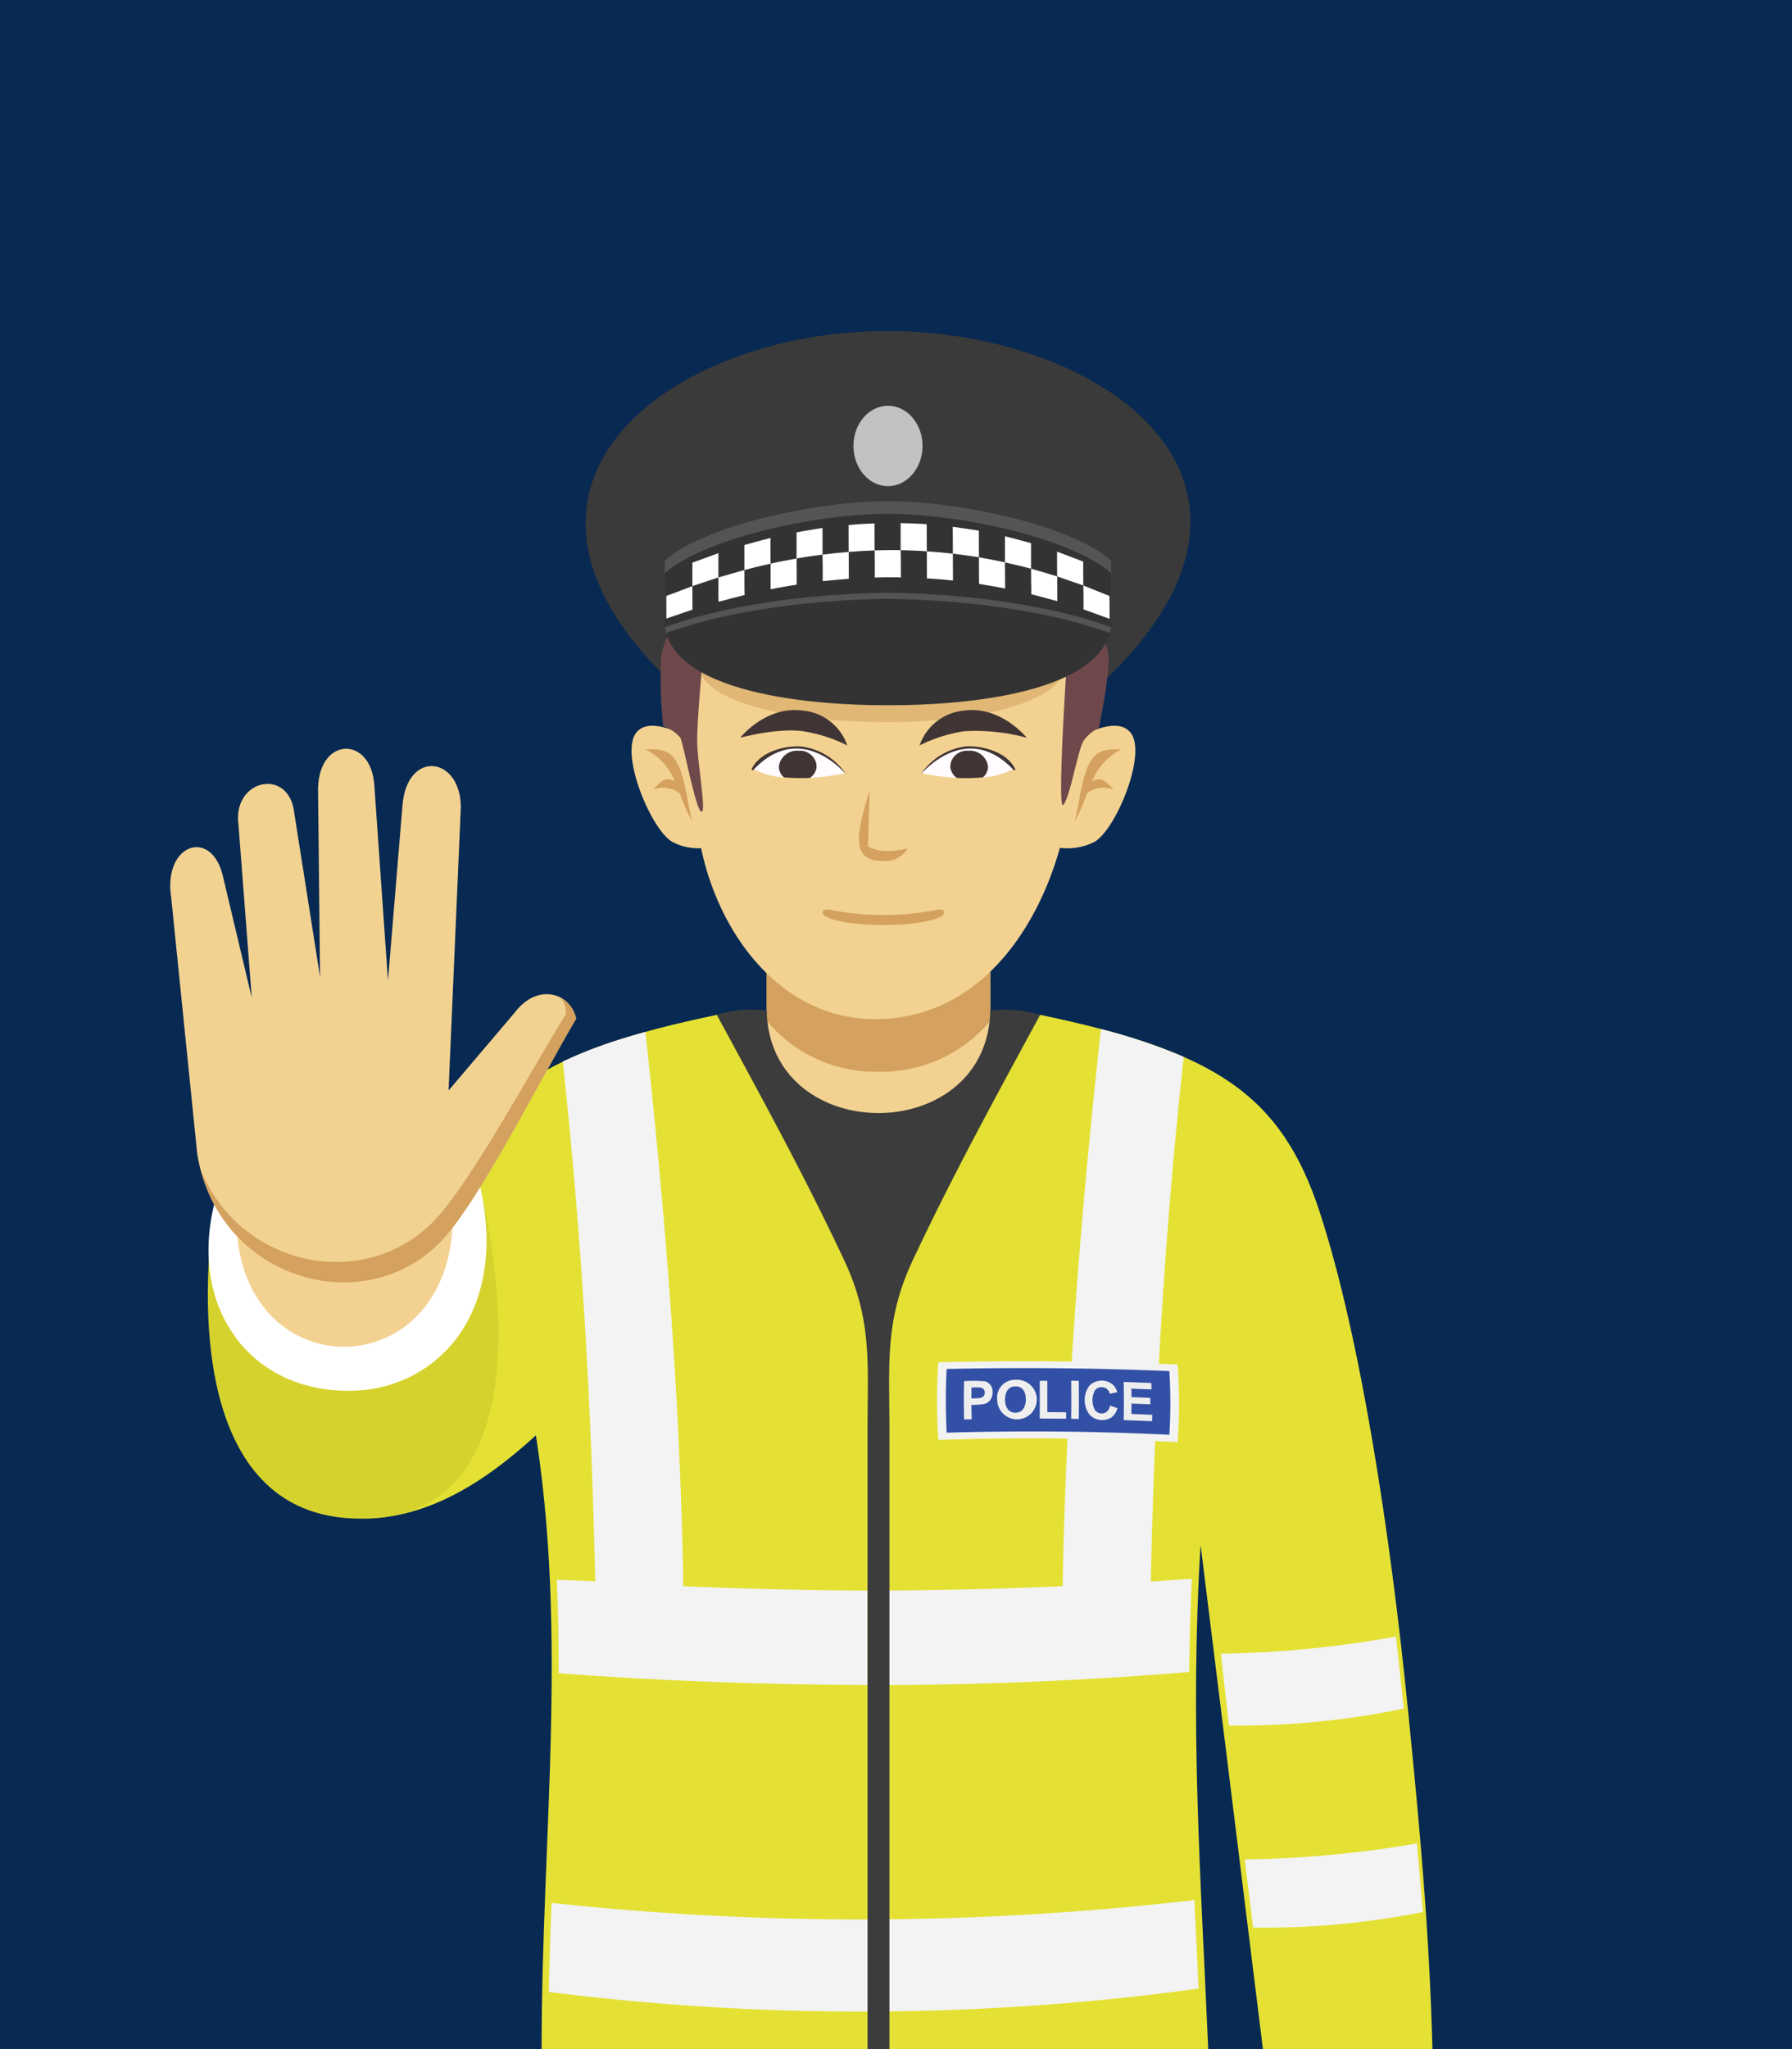 <svg xmlns="http://www.w3.org/2000/svg" xmlns:xlink="http://www.w3.org/1999/xlink" width="210" height="240" viewBox="0 0 210 240">
  <defs>
    <clipPath id="clip-path">
      <rect id="Rectángulo_401514" data-name="Rectángulo 401514" width="147.923" height="201.234" transform="translate(0 0)" fill="none"/>
    </clipPath>
  </defs>
  <g id="Grupo_1100232" data-name="Grupo 1100232" transform="translate(-390 -5931)">
    <rect id="Rectángulo_401515" data-name="Rectángulo 401515" width="210" height="240" transform="translate(390 5931)" fill="#082952"/>
    <g id="Grupo_1099361" data-name="Grupo 1099361" transform="translate(409.949 5969.771)">
      <g id="Grupo_1099360" data-name="Grupo 1099360" transform="translate(0 -0.004)" clip-path="url(#clip-path)">
        <path id="Trazado_876317" data-name="Trazado 876317" d="M226.622,797.178c4.967,8.768,10.011,21.472,9.643,32.437-7.643,8.372-16.949,18.558-28.726,18.785-.079-29.172,9.287-46.1,19.083-51.223" transform="translate(-184.661 -709.302)" fill="#e4e134" fill-rule="evenodd"/>
        <path id="Trazado_876318" data-name="Trazado 876318" d="M57.011,916.418c-17.566-.673-18.281-22.911-16.265-36.821,3.143-6.783,16.921-6.785,30.438-4.849,3.725,14.092,7.355,42.494-14.173,41.67" transform="translate(-35.555 -777.331)" fill="#d5d22d" fill-rule="evenodd"/>
        <path id="Trazado_876319" data-name="Trazado 876319" d="M41.4,891.318c1.781-3.529,17.513-5.345,30.7-3.409,4.35,15.99-4.439,25.29-14.532,25.543-12.123.307-19.324-9.881-16.164-22.135" transform="translate(-36.177 -789.33)" fill="#fff" fill-rule="evenodd"/>
        <path id="Trazado_876320" data-name="Trazado 876320" d="M95.655,907.464c1.709,22.593-26.236,22.968-25.245,1.008a34.3,34.3,0,0,1,25.245-1.008" transform="translate(-62.626 -805.712)" fill="#f3d291" fill-rule="evenodd"/>
        <path id="Trazado_876321" data-name="Trazado 876321" d="M473.42,749.772c-4.537-13.887-12.347-18.9-32.783-23.157H402.744c-10.043,2.092-17.035,4.367-22.09,7.788.782,12.922.2,25.394.2,37.44,4.789,25.334,1.337,50.5,1.36,75.908h78.118c-.873-20.183-2.176-37.982-.894-59.064l7.305,59.064h19.868c-.375-13.768-1.415-25.2-2.876-39.8-2.024-20.212-5.508-43.447-10.32-58.18" transform="translate(-338.693 -646.517)" fill="#e4e134"/>
        <path id="Trazado_876322" data-name="Trazado 876322" d="M1117.833,1397.609a96.063,96.063,0,0,0,20.494-1.988l-.912-8.438a125.834,125.834,0,0,1-20.527,2.009Z" transform="translate(-993.769 -1234.269)" fill="#f3f3f3"/>
        <path id="Trazado_876323" data-name="Trazado 876323" d="M402.508,1677.906a292.382,292.382,0,0,0,76.141-.391c-.165-3.5-.333-6.95-.487-10.375a339,339,0,0,1-75.342.332c-.13,3.475-.244,6.953-.312,10.434" transform="translate(-358.138 -1483.365)" fill="#f3f3f3"/>
        <path id="Trazado_876324" data-name="Trazado 876324" d="M418.459,745.555l-.162.052-.014,0-.147.047-.16.051-.15.049-.01,0-.158.052-.158.053-.137.046-.021.006-.156.052-.056.02-.1.034-.155.053-.089.03-.065.023-.153.052-.121.042-.033.012-.3.108-.3.108-.031.012-.024.008q-2.209.812-4.106,1.724c2.241,20.595,3.38,40.812,3.8,60.88-1.109-.07-3.126-.123-4.495-.194.163,3.65.223,7.3.213,10.948,11.412.9,24.666,1.355,36.2,1.382V810.146q-10.8-.043-21.588-.515c-.366-21.793-2.092-43.43-4.449-64.924q-1.492.413-2.869.848" transform="translate(-365.651 -662.615)" fill="#f3f3f3"/>
        <path id="Trazado_876325" data-name="Trazado 876325" d="M647.186,508.49h.008a13.263,13.263,0,0,1,13.1,13.346v15.882a13.26,13.26,0,0,1-13.1,13.343h-.008a13.257,13.257,0,0,1-13.1-13.343V521.836a13.26,13.26,0,0,1,13.1-13.346" transform="translate(-564.192 -452.437)" fill="#f3d291" fill-rule="evenodd"/>
        <path id="Trazado_876326" data-name="Trazado 876326" d="M647.186,508.49h.008a13.263,13.263,0,0,1,13.1,13.346v11.4A16.642,16.642,0,0,1,647.2,539.2h-.01a16.642,16.642,0,0,1-13.1-5.967v-11.4a13.26,13.26,0,0,1,13.1-13.346" transform="translate(-564.192 -452.437)" fill="#d4a15e" fill-rule="evenodd"/>
        <path id="Trazado_876327" data-name="Trazado 876327" d="M779,741.646c-2.376,21.606-4.118,43.354-4.486,65.261q-10.794.472-21.588.515v11.07q18.112-.042,35.974-1.5l.448-.035c.037-3.568.133-7.2.307-10.921q-2.406.173-4.811.325c.42-20.253,1.576-40.656,3.858-61.445a65.118,65.118,0,0,0-9.7-3.265" transform="translate(-669.932 -659.891)" fill="#f3f3f3"/>
        <path id="Trazado_876328" data-name="Trazado 876328" d="M598.717,842.685v-72.6c0-7.616.578-12.762-2.75-19.827-4.585-9.735-9.034-17.874-14.913-28.707a13.583,13.583,0,0,1,5.846-.5c.346,15.995,25.853,15.995,26.2,0a13.584,13.584,0,0,1,5.846.5c-5.879,10.833-10.327,18.971-14.913,28.707-3.328,7.065-2.749,12.211-2.749,19.827v72.6Z" transform="translate(-517.002 -641.451)" fill="#3c3c3c" fill-rule="evenodd"/>
        <path id="Trazado_876329" data-name="Trazado 876329" d="M815.331,1094.8c9.456-.232,18.588-.133,28.036.263a57.538,57.538,0,0,1,0,9.088c-9.5-.483-18.524-.565-28.036-.263a67.624,67.624,0,0,1,0-9.088" transform="translate(-725.318 -974.01)" fill="#f3f3f3" fill-rule="evenodd"/>
        <path id="Trazado_876330" data-name="Trazado 876330" d="M824.607,1102.038c8.792-.2,17.321-.109,26.106.246a60.1,60.1,0,0,1,0,7.456c-8.817-.417-17.276-.495-26.1-.242-.116-2.529-.13-4.93,0-7.46" transform="translate(-733.628 -980.463)" fill="#3250a6" fill-rule="evenodd"/>
        <path id="Trazado_876331" data-name="Trazado 876331" d="M843.695,1118.944c-.034-1.5-.04-2.978,0-4.482a14.954,14.954,0,0,1,2.469.017,1.236,1.236,0,0,1,.867,1.3,1.471,1.471,0,0,1-.148.694,1.287,1.287,0,0,1-.833.667,8.541,8.541,0,0,1-1.495.1c.006.563.017,1.128.028,1.69l-.884.022m.864-3.746q-.009.639-.008,1.277l.483-.01c.528-.012,1.077-.061,1.077-.663,0-.649-.6-.625-1.128-.613-.139,0-.281.007-.423.008m3.01,1.456a2.1,2.1,0,0,1,2.14-2.361,2.321,2.321,0,1,1-2.14,2.361m.918-.039c0,.708.3,1.539,1.229,1.534s1.208-.852,1.211-1.562-.261-1.524-1.214-1.519-1.223.822-1.225,1.547m4.071,2.219c0-1.474-.005-2.95,0-4.425.3,0,.591,0,.89,0,0,1.223-.009,2.45,0,3.672.731.005,1.464.01,2.2.02,0,.252,0,.5-.006.752q-1.539-.015-3.084-.022m3.684.03q.017-2.228,0-4.458c.292,0,.591.007.889.013.011,1.487.02,2.974,0,4.461l-.887-.016m4.556-1.545.855.294a1.93,1.93,0,0,1-.67,1.076,2.036,2.036,0,0,1-2.6-.319,2.824,2.824,0,0,1,0-3.392,2.031,2.031,0,0,1,2.794-.061,1.836,1.836,0,0,1,.458.836c-.287.063-.58.124-.873.186a.984.984,0,0,0-.33-.556,1.018,1.018,0,0,0-1.393.122,2.453,2.453,0,0,0-.006,2.357.984.984,0,0,0,1.388.165,1.3,1.3,0,0,0,.372-.708m1.594,1.7c.034-1.494.037-2.974,0-4.468q1.619.054,3.244.12c.008.253.017.5.023.756-.79-.031-1.575-.062-2.362-.092q.009.5.017.994,1.1.041,2.2.086c0,.254,0,.506,0,.759q-1.1-.048-2.2-.088c-.006.4-.009.808-.015,1.211.813.033,1.629.066,2.445.1-.006.252-.014.5-.023.755q-1.667-.072-3.329-.133" transform="translate(-750.666 -991.461)" fill="#eee"/>
        <path id="Trazado_876332" data-name="Trazado 876332" d="M.113,461.256l3.055,30.06c2.5,15.176,20.659,19.915,29.4,9.264,4.516-5.5,10.986-18.348,15-25.131-.682-3.066-4.54-4.235-7.213-.7l-7.737,9.11,1.438-33.229c-.059-5.932-6.31-6.71-6.838-.174l-1.7,20.538-1.6-22.874c-.367-5.97-6.823-5.739-6.591.895l.23,21.54-3.1-19.708c-.92-4.766-7.174-3.319-6.459,1.9L9.556,473l-3.33-14.02C4.986,453-.882,454.885.113,461.256" transform="translate(0 -394.901)" fill="#f2d291" fill-rule="evenodd"/>
        <path id="Trazado_876333" data-name="Trazado 876333" d="M31.9,727.9c3.5,13.848,20.638,17.856,29.055,7.6,4.516-5.5,10.986-18.348,15-25.132a3.64,3.64,0,0,0-1.91-2.517,2.5,2.5,0,0,1,.685,2.013c-4.339,7.055-9.973,17.569-14.489,23.12-7.945,9.762-23.666,6.89-28.341-5.088" transform="translate(-28.382 -629.823)" fill="#d4a15e" fill-rule="evenodd"/>
        <path id="Trazado_876334" data-name="Trazado 876334" d="M1143.3,1616.85a95,95,0,0,0,19.9-1.825l-.694-8.033a127.854,127.854,0,0,1-20.182,1.874Z" transform="translate(-1016.402 -1429.847)" fill="#f3f3f3"/>
        <path id="Trazado_876335" data-name="Trazado 876335" d="M452.67,42.16C426.615,18.471,451.261.06,476.768,0c25.634-.054,50.775,18.049,24.592,41.876l-24.41-2.907Z" transform="translate(-392.889 0.004)" fill="#3a3a3a" fill-rule="evenodd"/>
        <path id="Trazado_876336" data-name="Trazado 876336" d="M548.88,293.636c-1.272-1.536-4.024-.476-5.867.5a87.561,87.561,0,0,0,.506-10.242c-19.094-14.271-47.4-1.457-47.905-.975-.228.237.16,5.143.877,11.026-1.818-.919-4.3-1.749-5.483-.312-2.018,2.438,1.68,11.36,4.185,12.819a6.474,6.474,0,0,0,3.387.746c2.116,10.17,9.406,19.949,20.25,20.019,11.981.076,19.021-10.124,21.794-20.059a7.026,7.026,0,0,0,4.065-.706c2.512-1.46,6.215-10.382,4.191-12.819" transform="translate(-436.366 -246.621)" fill="#f3d291"/>
        <path id="Trazado_876337" data-name="Trazado 876337" d="M606.048,339.407s-17.168-1.658-18.326-1.749c-1.157-.075-20.869.827-21.11.912s-2.583.671-2.583.671l-.986.329c-.461,8.349,41.962,9.509,43.006-.162" transform="translate(-500.973 -300.433)" fill="#e0b775"/>
        <path id="Trazado_876338" data-name="Trazado 876338" d="M947.879,322.12s-1.327,19.392-.542,18.614,1.775-6.722,2.406-7.543a4.387,4.387,0,0,1,1.767-1.458s1.237-5.907,1.125-8.1a4.66,4.66,0,0,0-1.054-3.071Z" transform="translate(-842.688 -285.223)" fill="#6e484a"/>
        <path id="Trazado_876339" data-name="Trazado 876339" d="M526.134,312.255s-1,9.7-.9,12.548c.114,2.839,1.117,8.267.451,7.883-.677-.4-2.116-8.165-2.445-8.668a4.351,4.351,0,0,0-1.989-1.307,51.418,51.418,0,0,1-.253-8.137,8.5,8.5,0,0,1,1.731-3.934Z" transform="translate(-463.474 -276.397)" fill="#6e484a"/>
        <path id="Trazado_876340" data-name="Trazado 876340" d="M737.877,495.659c-2.373.492-3.321.351-4.642-.216l.2-6.5a28.97,28.97,0,0,0-1.1,4.1c-.451,2.533-.019,4.077,2.682,4.077a2.983,2.983,0,0,0,2.857-1.462" transform="translate(-651.473 -435.046)" fill="#d4a15e"/>
        <path id="Trazado_876341" data-name="Trazado 876341" d="M578.082,187.785c-4.5-4.032-17.263-6.908-26.024-6.97h-.271c-8.752.061-21.509,2.938-26.014,6.97v6.437l26.156-4.062,26.153,4.062Z" transform="translate(-467.815 -160.883)" fill="#545454" fill-rule="evenodd"/>
        <path id="Trazado_876342" data-name="Trazado 876342" d="M578.082,201.163c-4.5-4.018-17.263-6.9-26.024-6.962V194.2h-.271c-8.752.063-21.509,2.949-26.014,6.967v6.431l26.156-4.055,26.153,4.055Z" transform="translate(-467.815 -172.789)" fill="#333" fill-rule="evenodd"/>
        <path id="Trazado_876343" data-name="Trazado 876343" d="M961.672,452.841c.658-2.857.879-5.9,2.134-7.455.7-.863,1.682-1.062,3.324-.99a7.136,7.136,0,0,0-3.448,3.764,2.05,2.05,0,0,1,.6-.238c.61-.114,1.145.292,1.919,1.193a3.183,3.183,0,0,0-3.113.45,20.626,20.626,0,0,1-1.421,3.275" transform="translate(-855.664 -395.396)" fill="#d4a15e" fill-rule="evenodd"/>
        <path id="Trazado_876344" data-name="Trazado 876344" d="M510.691,452.841c-.67-2.857-.887-5.9-2.144-7.455-.693-.863-1.683-1.062-3.317-.99a7.111,7.111,0,0,1,3.439,3.764,2.115,2.115,0,0,0-.6-.238c-.611-.114-1.147.292-1.921,1.193a3.169,3.169,0,0,1,3.108.45,21.154,21.154,0,0,0,1.433,3.275" transform="translate(-449.537 -395.396)" fill="#d4a15e" fill-rule="evenodd"/>
        <path id="Trazado_876345" data-name="Trazado 876345" d="M694.587,614.743c-1.309-.306-1.128.488-.681.734,2.45,1.355,11.12,1.355,13.578,0,.438-.246.624-1.041-.687-.734a32.57,32.57,0,0,1-12.209,0" transform="translate(-617.119 -546.916)" fill="#d4a15e"/>
        <path id="Trazado_876346" data-name="Trazado 876346" d="M527.4,215.309c1.017-.342,2.032-.7,3.064-1.048-.011-.454-.011-.914-.011-1.372v-1.382c1.021-.341,2.033-.681,3.049-1.014v1.426c0,.473,0,.95.014,1.427,1.016-.282,2.033-.539,3.052-.794-.019-.489-.019-.982-.019-1.467v-1.464c1.02-.269,2.042-.512,3.068-.743v3.005c1.008-.209,2.037-.377,3.055-.547,0-.51,0-1.023,0-1.531s0-1.023-.008-1.532c1.018-.191,2.033-.32,3.046-.453,0,.513,0,1.031.014,1.557v1.552c1.02-.107,2.046-.2,3.058-.277v-1.581c0-.518-.013-1.039-.013-1.567,1.021-.087,2.03-.148,3.049-.176,0,.534.009,1.066.014,1.581v1.6c1.019-.042,2.042-.043,3.062-.023-.015-.534-.015-1.059-.015-1.588s0-1.061-.019-1.6c1.03.027,2.051.055,3.069.135,0,.527,0,1.051,0,1.582s0,1.063.011,1.59c1.012.058,2.035.136,3.049.252-.005-.518-.005-1.056-.005-1.572s0-1.048-.007-1.579c1.016.126,2.042.267,3.059.424V209.7c.01.524.01,1.042.01,1.552,1.018.163,2.034.329,3.067.537-.02-.513-.02-1.028-.02-1.532s-.008-1.013-.01-1.527c1.029.238,2.046.466,3.06.739,0,.5.006,1,.006,1.493.018.5.018,1.012.018,1.494,1.026.271,2.037.538,3.055.821-.007-.481-.007-.982-.007-1.46s0-.96-.014-1.443c1.025.353,2.038.7,3.067,1.061,0,.468.019.928.019,1.408,0,.455,0,.92,0,1.394,1.021.369,2.037.737,3.063,1.107,0-.446,0-.9-.009-1.343s0-.89-.016-1.341c-1.028-.4-2.045-.822-3.06-1.225,0-.473-.013-.929-.013-1.4v-1.4c-1.026-.393-2.044-.779-3.064-1.165v1.448c0,.482,0,.973.009,1.454-1.023-.319-2.035-.611-3.058-.905v-1.49c0-.506,0-1,0-1.5-1.034-.288-2.044-.549-3.06-.81V207.2c0,.5,0,1.016,0,1.526-1.017-.221-2.034-.409-3.046-.593-.012-.513-.012-1.031-.013-1.555v-1.56c-1.021-.174-2.037-.321-3.06-.456,0,.535.014,1.044.014,1.567v1.58c-1.009-.119-2.042-.2-3.051-.273,0-.534-.008-1.06-.008-1.588s-.005-1.051-.005-1.593c-1.011-.072-2.032-.1-3.056-.126,0,.529,0,1.068,0,1.587V207.3c-1.015-.023-2.029-.005-3.043.027-.01-.53-.01-1.051-.01-1.579v-1.585c-1.021.034-2.044.091-3.047.193,0,.527-.005,1.047,0,1.565s0,1.057.008,1.582c-1.015.086-2.037.183-3.059.316,0-.53,0-1.036,0-1.56V204.7c-1.017.15-2.036.314-3.043.518v3.055c-1.022.2-2.043.37-3.044.606-.011-.5-.011-1.006-.011-1.5v-1.508c-1.019.263-2.042.527-3.057.827,0,.478,0,.966,0,1.445v1.482c-1.015.284-2.018.572-3.047.872v-2.846c-1.017.37-2.028.731-3.049,1.112v2.748c-1.021.386-2.038.777-3.053,1.147v2.654Z" transform="translate(-469.262 -181.628)" fill="#fff" fill-rule="evenodd"/>
        <path id="Trazado_876347" data-name="Trazado 876347" d="M578.082,282.12c-3.319-1.279-12.187-3.847-26.145-4.055l-.008,0v-.007c-13.971.213-22.832,2.781-26.155,4.06,1.515,8.983,22.489,9.146,26.156,9.118,3.664.028,24.636-.135,26.153-9.118" transform="translate(-467.815 -247.408)" fill="#333" fill-rule="evenodd"/>
        <path id="Trazado_876348" data-name="Trazado 876348" d="M578.082,282.12c-3.319-1.279-12.187-3.847-26.145-4.055l-.008,0v-.007c-13.971.213-22.832,2.781-26.155,4.06l.154.667c3.44-1.3,12.235-3.8,26-4.013v.007l.008,0c13.764.208,22.561,2.709,25.991,4.009Z" transform="translate(-467.815 -247.408)" fill="#545454" fill-rule="evenodd"/>
        <path id="Trazado_876349" data-name="Trazado 876349" d="M605.977,406.018s4.337-1.173,7.3-.765a17.444,17.444,0,0,1,5.248,1.672,6.1,6.1,0,0,0-5.271-4.087c-4.307-.566-7.279,3.179-7.279,3.179" transform="translate(-539.178 -358.38)" fill="#413434"/>
        <path id="Trazado_876350" data-name="Trazado 876350" d="M627.027,444.761c.172-.972-.641-1.768-1.817-1.79a2.393,2.393,0,0,0-2.435,1.706,1.361,1.361,0,0,0,.449,1.276,9.169,9.169,0,0,1-3.6-1.02,1.357,1.357,0,0,1,.238-.443c1.239-2.235,5.8-2.058,5.8-2.058,2.166.152,4.219,2.41,4.745,3.022a30.821,30.821,0,0,1-4.263.562,1.961,1.961,0,0,0,.891-1.255" transform="translate(-551.318 -393.657)" fill="#fffbff"/>
        <path id="Trazado_876351" data-name="Trazado 876351" d="M647.042,447.774a2.151,2.151,0,0,1,2.326-1.785,1.94,1.94,0,0,1,2.09,1.865,1.767,1.767,0,0,1-.774,1.316,23.091,23.091,0,0,1-3.029-.059,1.589,1.589,0,0,1-.613-1.337" transform="translate(-575.713 -396.826)" fill="#413434"/>
        <path id="Trazado_876352" data-name="Trazado 876352" d="M629.02,444.615s-5.331-6.5-10.927-.483l-.173-.082s.524-1.633,3.119-2.395a7.888,7.888,0,0,1,2.658-.329,7.383,7.383,0,0,1,5.323,3.288" transform="translate(-549.805 -392.668)" fill="#413434"/>
        <path id="Trazado_876353" data-name="Trazado 876353" d="M809.15,406.018a23.145,23.145,0,0,0-7.312-.761,17.389,17.389,0,0,0-5.243,1.668,6.1,6.1,0,0,1,5.256-4.087c4.318-.566,7.3,3.179,7.3,3.179" transform="translate(-708.784 -358.38)" fill="#413434"/>
        <path id="Trazado_876354" data-name="Trazado 876354" d="M802.325,444.758c-.173-.965.635-1.765,1.809-1.787a2.4,2.4,0,0,1,2.441,1.706,1.4,1.4,0,0,1-.449,1.276,9.254,9.254,0,0,0,3.6-1.021,1.552,1.552,0,0,0-.241-.443c-1.241-2.235-5.8-2.058-5.8-2.058-2.158.15-4.207,2.4-4.744,3.022a29.341,29.341,0,0,0,4.269.56,1.943,1.943,0,0,1-.885-1.256" transform="translate(-710.871 -393.657)" fill="#fffbff"/>
        <path id="Trazado_876355" data-name="Trazado 876355" d="M833.65,447.775a2.145,2.145,0,0,0-2.319-1.785,1.947,1.947,0,0,0-2.1,1.866,1.838,1.838,0,0,0,.77,1.319,21.515,21.515,0,0,0,3.04-.065,1.594,1.594,0,0,0,.607-1.335" transform="translate(-737.822 -396.826)" fill="#413434"/>
        <path id="Trazado_876356" data-name="Trazado 876356" d="M797.843,444.568s5.319-6.5,10.926-.483l.171-.082s-.527-1.627-3.123-2.389a8.008,8.008,0,0,0-2.655-.344,7.42,7.42,0,0,0-5.319,3.3" transform="translate(-709.894 -392.621)" fill="#413434"/>
        <path id="Trazado_876357" data-name="Trazado 876357" d="M730.34,79.424c2.233,0,4.049,2.108,4.049,4.706s-1.816,4.711-4.049,4.711-4.052-2.111-4.052-4.711,1.81-4.706,4.052-4.706" transform="translate(-646.227 -70.668)" fill="#c2c2c2" fill-rule="evenodd"/>
      </g>
    </g>
  </g>
</svg>
